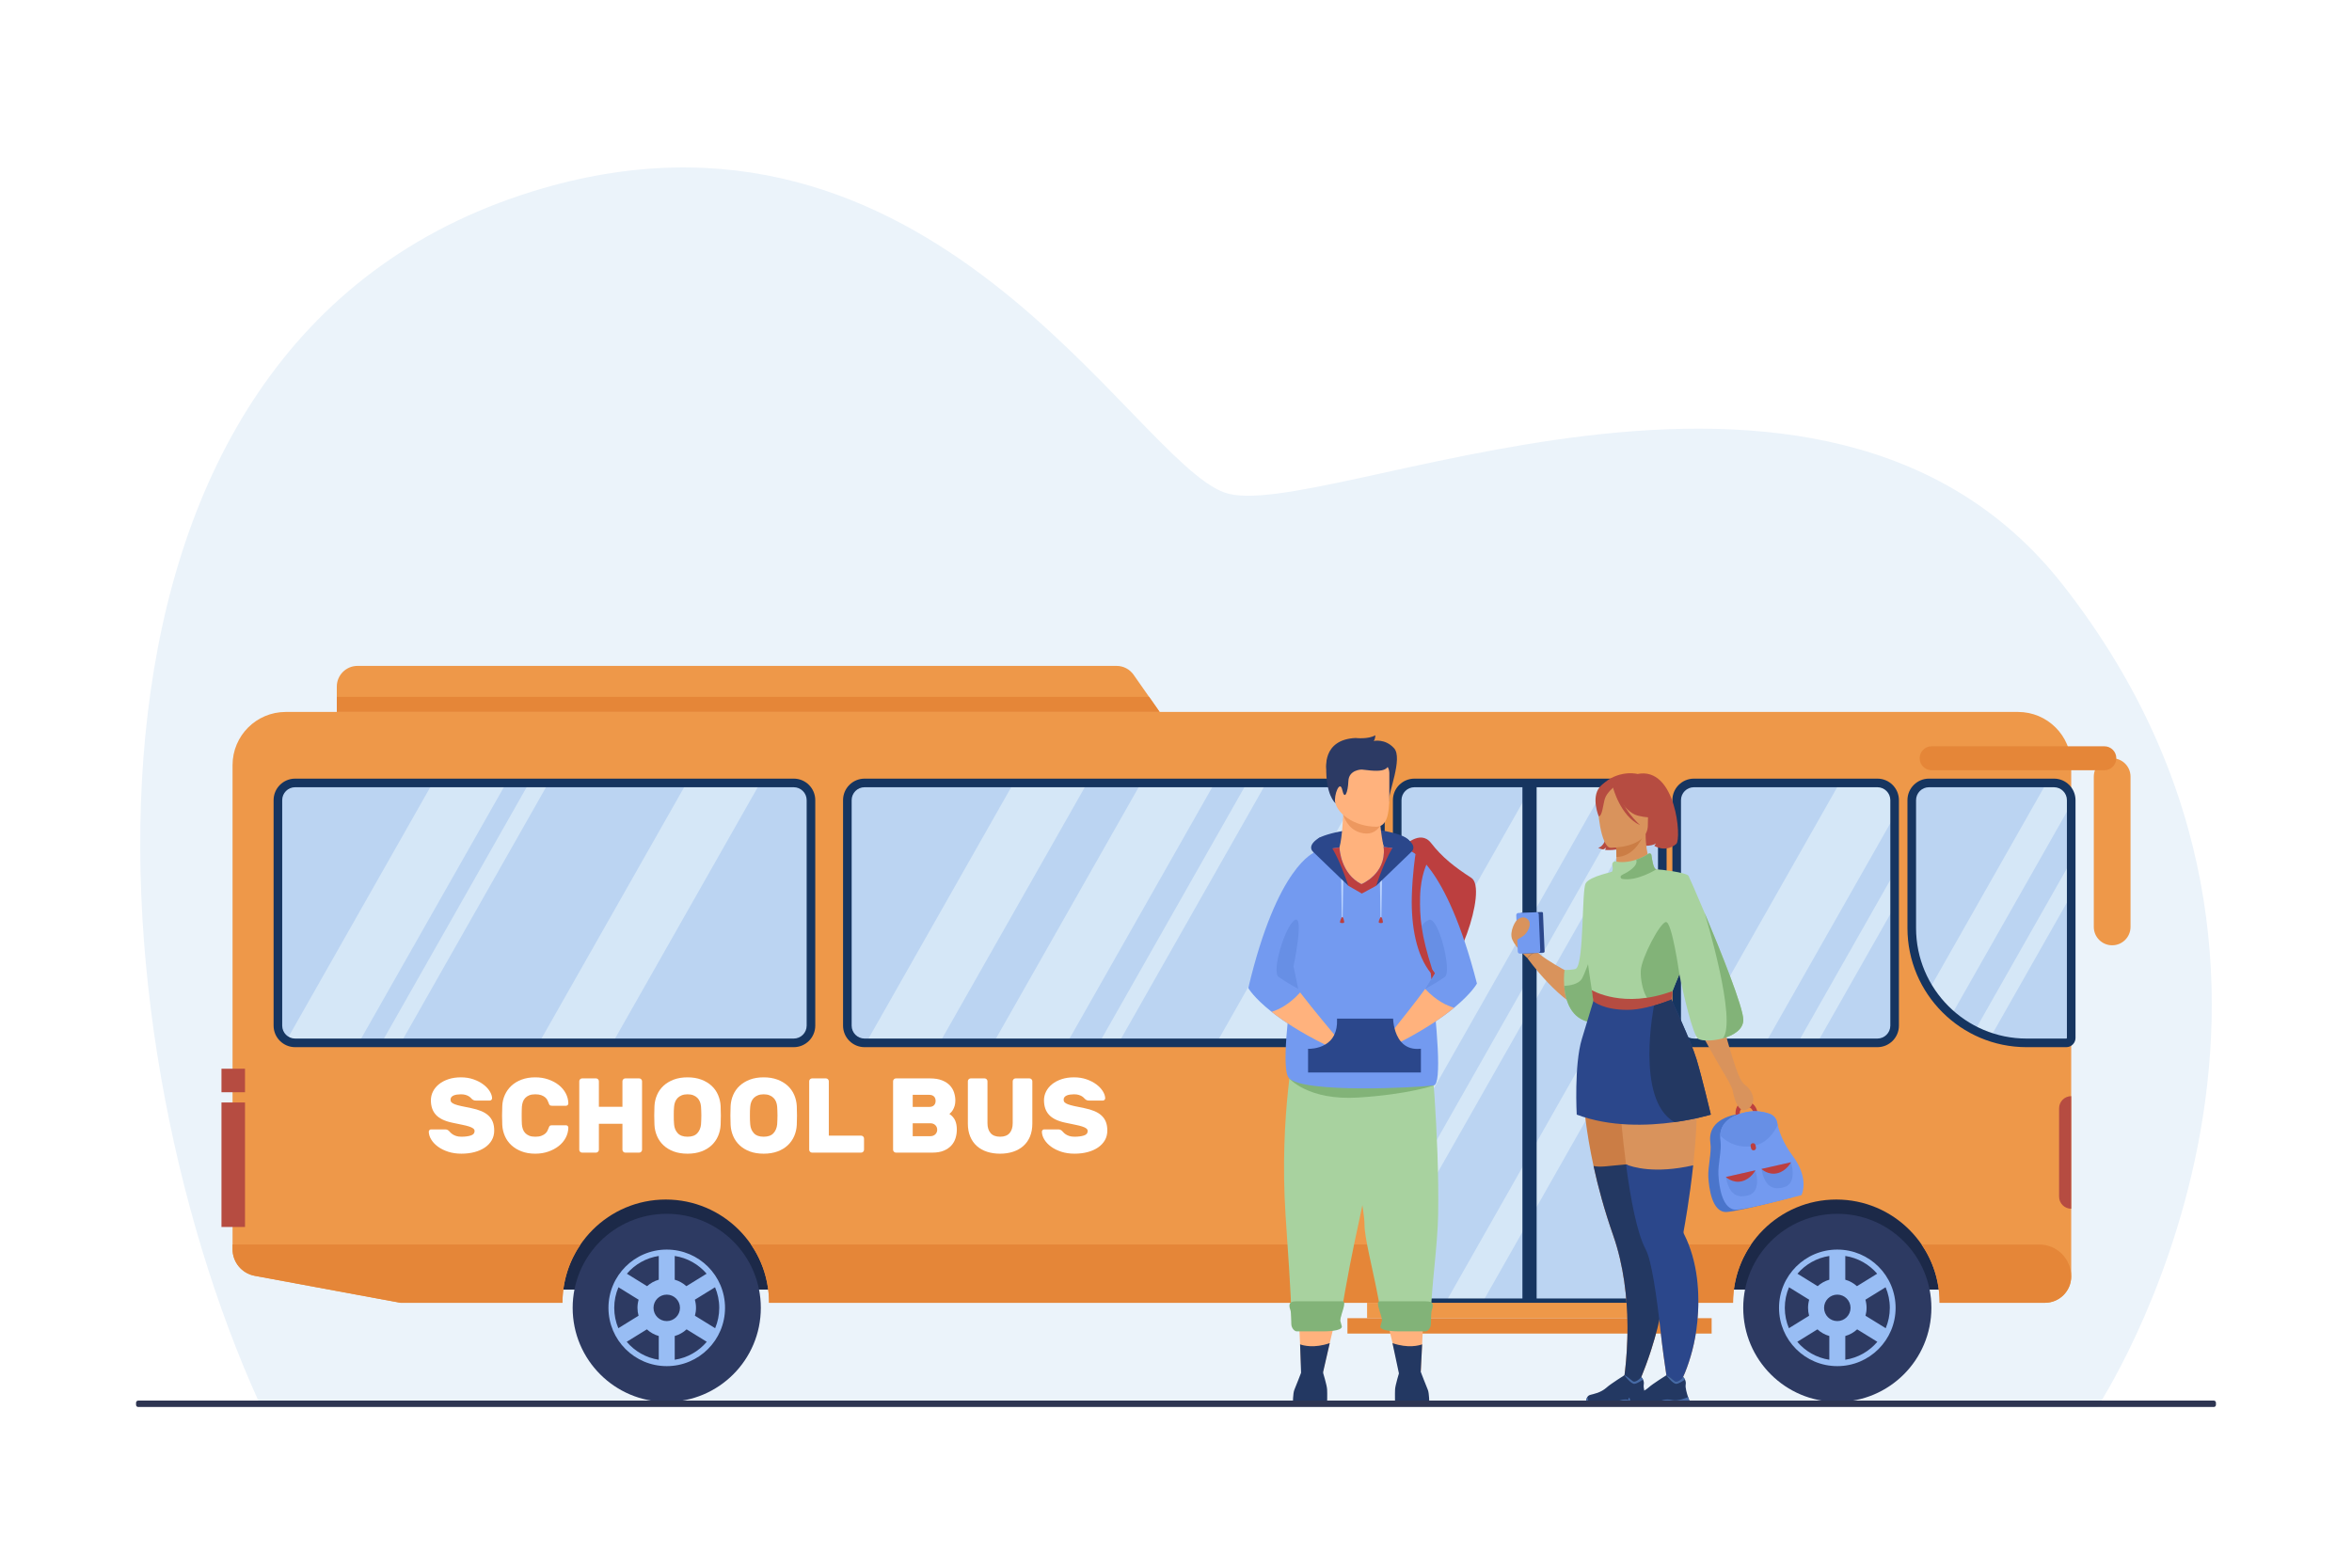 <?xml version="1.0" encoding="utf-8"?>
<!-- Generator: Adobe Illustrator 27.5.0, SVG Export Plug-In . SVG Version: 6.00 Build 0)  -->
<svg version="1.1" id="Layer_1" xmlns="http://www.w3.org/2000/svg" xmlns:xlink="http://www.w3.org/1999/xlink" x="0px" y="0px"
	 viewBox="0 0 3000 2000" style="enable-background:new 0 0 3000 2000;" xml:space="preserve">
<g>
	<rect style="fill:#FFFFFF;" width="3000" height="2000"/>
	<path style="fill:#EBF3FA;" d="M2675.347,1795c0,0,355.81-538.58-44.28-1048.98c-308.691-393.802-950.363-74.428-1069.329-117.689
		c-118.965-43.261-375.15-541.091-882.131-384.255C51.951,438.242,113.847,1311.811,330.222,1788.513L2675.347,1795z"/>
	<g>
		<rect x="701.195" y="1501.164" style="fill:#1C2948;" width="1845.244" height="144.079"/>
		<g>
			<circle style="fill:#2D3A62;" cx="2343.506" cy="1668.517" r="119.996"/>
			<path style="fill:#98BDF4;" d="M2343.506,1594.171c-41.06,0-74.346,33.286-74.346,74.346c0,41.061,33.286,74.347,74.346,74.347
				c41.061,0,74.347-33.286,74.347-74.347C2417.853,1627.457,2384.566,1594.171,2343.506,1594.171z M2353.69,1602.318
				c16.19,2.47,30.461,10.75,40.652,22.632l-25.766,15.913c-4.2-3.811-9.277-6.667-14.887-8.255V1602.318z M2333.322,1602.318v30.29
				c-5.609,1.588-10.686,4.444-14.887,8.255l-25.767-15.913C2302.861,1613.068,2317.131,1604.788,2333.322,1602.318z
				 M2281.761,1694.482c-3.362-7.985-5.223-16.758-5.223-25.966c0-9.329,1.912-18.211,5.358-26.28l25.755,15.906
				c-0.951,3.295-1.472,6.773-1.472,10.374c0,3.479,0.485,6.841,1.375,10.035L2281.761,1694.482z M2333.322,1734.716
				c-16.31-2.488-30.672-10.87-40.878-22.892l25.736-15.896c4.25,3.93,9.416,6.876,15.142,8.497V1734.716z M2326.627,1668.517
				c0-9.321,7.558-16.879,16.879-16.879c9.322,0,16.88,7.558,16.88,16.879c0,9.322-7.558,16.88-16.88,16.88
				C2334.185,1685.396,2326.627,1677.839,2326.627,1668.517z M2353.69,1734.716v-30.29c5.726-1.621,10.892-4.567,15.142-8.497
				l25.736,15.896C2384.362,1723.846,2370,1732.228,2353.69,1734.716z M2379.457,1678.552c0.891-3.194,1.376-6.557,1.376-10.035
				c0-3.601-0.521-7.079-1.472-10.374l25.755-15.906c3.446,8.069,5.358,16.951,5.358,26.28c0,9.208-1.86,17.98-5.223,25.966
				L2379.457,1678.552z"/>
		</g>
		<g>
			<g>
				<g>
					<circle style="fill:#2D3A62;" cx="850.437" cy="1668.517" r="119.996"/>
				</g>
			</g>
			<path style="fill:#98BDF4;" d="M850.437,1594.171c-41.06,0-74.346,33.285-74.346,74.346s33.286,74.347,74.346,74.347
				c41.061,0,74.346-33.286,74.346-74.347S891.498,1594.171,850.437,1594.171z M860.621,1602.318
				c16.191,2.47,30.461,10.75,40.653,22.632l-25.766,15.913c-4.2-3.811-9.277-6.667-14.887-8.256V1602.318z M840.253,1602.318
				v30.289c-5.61,1.589-10.686,4.445-14.887,8.256L799.6,1624.95C809.792,1613.068,824.062,1604.788,840.253,1602.318z
				 M788.691,1694.482c-3.362-7.985-5.223-16.758-5.223-25.966c0-9.329,1.913-18.211,5.358-26.28l25.755,15.906
				c-0.951,3.295-1.472,6.773-1.472,10.374c0,3.479,0.486,6.841,1.375,10.034L788.691,1694.482z M840.253,1734.716
				c-16.31-2.489-30.672-10.87-40.878-22.892l25.736-15.896c4.25,3.929,9.416,6.876,15.142,8.497V1734.716z M833.558,1668.517
				c0-9.322,7.558-16.879,16.879-16.879c9.322,0,16.879,7.557,16.879,16.879s-7.557,16.88-16.879,16.88
				C841.115,1685.396,833.558,1677.839,833.558,1668.517z M860.621,1734.716v-30.29c5.726-1.621,10.892-4.568,15.142-8.497
				l25.736,15.896C891.293,1723.846,876.931,1732.227,860.621,1734.716z M886.388,1678.551c0.89-3.193,1.375-6.556,1.375-10.034
				c0-3.601-0.521-7.079-1.472-10.374l25.755-15.906c3.446,8.069,5.359,16.951,5.359,26.28c0,9.208-1.861,17.98-5.223,25.966
				L886.388,1678.551z"/>
		</g>
		<g>
			<path style="fill:#EE9849;" d="M1479.141,908.273H429.601V875.93c0-14.583,11.822-26.405,26.406-26.405h968.235
				c8.613,0,16.685,4.201,21.627,11.255L1479.141,908.273z"/>
			<polygon style="fill:#E58638;" points="429.601,889.047 429.601,908.273 1479.141,908.273 1465.672,889.047 			"/>
			<path style="fill:#EE9849;" d="M2574.021,908.273H364.455c-37.463,0-67.832,30.37-67.832,67.832v617.578
				c0,16.646,11.876,30.922,28.244,33.952l185.976,34.43h206.606c0-72.759,58.983-131.742,131.741-131.742
				c72.759,0,131.742,58.983,131.742,131.742h1229.585c0-72.759,58.983-131.742,131.741-131.742
				c72.76,0,131.742,58.983,131.742,131.742h134.239c18.564,0,33.615-15.05,33.615-33.615V976.106
				C2641.854,938.643,2611.484,908.273,2574.021,908.273z"/>
			<g>
				<path style="fill:#E58638;" d="M2451.023,1587.719c14.492,21.161,22.977,46.762,22.977,74.347h134.239
					c18.565,0,33.615-15.05,33.615-33.615l0,0c0-22.496-18.236-40.731-40.731-40.731H2451.023z"/>
				<path style="fill:#E58638;" d="M296.623,1587.719v5.965c0,16.646,11.876,30.922,28.244,33.952l185.976,34.43h206.606
					c0-27.585,8.484-53.186,22.977-74.347H296.623z"/>
				<path style="fill:#E58638;" d="M957.954,1587.719c14.493,21.161,22.977,46.762,22.977,74.347h1229.585
					c0-27.585,8.484-53.186,22.977-74.347H957.954z"/>
			</g>
			<rect x="282.49" y="1406.498" style="fill:#B64C41;" width="30.008" height="158.821"/>
			<rect x="282.49" y="1363.43" style="fill:#B64C41;" width="30.008" height="30.009"/>
			<path style="fill:#B64C41;" d="M2641.854,1542.068L2641.854,1542.068c-8.542,0-15.466-6.924-15.466-15.465v-112.691
				c0-8.541,6.924-15.465,15.465-15.465h0.001V1542.068z"/>
			<path style="fill:#163560;" d="M1102.763,1330.448h636.015c12.127,0,21.957-9.831,21.957-21.957v-287.703
				c0-12.126-9.83-21.957-21.957-21.957h-636.015c-12.126,0-21.957,9.831-21.957,21.957v287.703
				C1080.806,1320.617,1090.636,1330.448,1102.763,1330.448z"/>
			<path style="fill:#163560;" d="M2160.584,1330.448h234.064c12.126,0,21.956-9.831,21.956-21.957v-287.703
				c0-12.126-9.83-21.957-21.956-21.957h-234.064c-12.126,0-21.957,9.831-21.957,21.957v287.703
				C2138.627,1320.617,2148.458,1330.448,2160.584,1330.448z"/>
			<path style="fill:#163560;" d="M2584.914,1330.448h56.94v-309.66c0-12.126-9.831-21.957-21.957-21.957h-159.474
				c-12.126,0-21.957,9.831-21.957,21.957v163.213C2438.467,1264.881,2504.033,1330.448,2584.914,1330.448z"/>
			<path style="fill:#BBD4F2;" d="M1102.763,1330.448h636.015c12.127,0,21.957-9.831,21.957-21.957v-287.703
				c0-12.126-9.83-21.957-21.957-21.957h-636.015c-12.126,0-21.957,9.831-21.957,21.957v287.703
				C1080.806,1320.617,1090.636,1330.448,1102.763,1330.448z"/>
			<path style="fill:#BBD4F2;" d="M2160.584,1330.448h234.064c12.126,0,21.956-9.831,21.956-21.957v-287.703
				c0-12.126-9.83-21.957-21.956-21.957h-234.064c-12.126,0-21.957,9.831-21.957,21.957v287.703
				C2138.627,1320.617,2148.458,1330.448,2160.584,1330.448z"/>
			<path style="fill:#BBD4F2;" d="M2584.914,1330.448h56.94v-309.66c0-12.126-9.831-21.957-21.957-21.957h-159.474
				c-12.126,0-21.957,9.831-21.957,21.957v163.213C2438.467,1264.881,2504.033,1330.448,2584.914,1330.448z"/>
			<path style="fill:#163560;" d="M376.422,1330.448h636.015c12.126,0,21.957-9.831,21.957-21.957v-287.703
				c0-12.126-9.831-21.957-21.957-21.957H376.422c-12.126,0-21.957,9.831-21.957,21.957v287.703
				C354.465,1320.617,364.296,1330.448,376.422,1330.448z"/>
			<path style="fill:#BBD4F2;" d="M376.422,1330.448h636.015c12.126,0,21.957-9.831,21.957-21.957v-287.703
				c0-12.126-9.831-21.957-21.957-21.957H376.422c-12.126,0-21.957,9.831-21.957,21.957v287.703
				C354.465,1320.617,364.296,1330.448,376.422,1330.448z"/>
			<path style="fill:#BBD4F2;" d="M2098.325,998.831h-164.288h-19.441h-110.492c-12.127,0-21.957,9.831-21.957,21.957v641.277
				h132.449h19.441h186.245v-641.277C2120.282,1008.662,2110.452,998.831,2098.325,998.831z"/>
			<g>
				<defs>
					<path id="SVGID_1_" d="M1102.763,1330.448h636.015c12.127,0,21.957-9.831,21.957-21.957v-287.703
						c0-12.126-9.83-21.957-21.957-21.957h-636.015c-12.126,0-21.957,9.831-21.957,21.957v287.703
						C1080.806,1320.617,1090.636,1330.448,1102.763,1330.448z"/>
				</defs>
				<clipPath id="SVGID_00000000915406642405034670000003546341625880556985_">
					<use xlink:href="#SVGID_1_"  style="overflow:visible;"/>
				</clipPath>
				<polygon style="clip-path:url(#SVGID_00000000915406642405034670000003546341625880556985_);fill:#D5E7F7;" points="
					1095.449,1512.095 1001.588,1512.095 1414.906,783.833 1508.768,783.833 				"/>
				<polygon style="clip-path:url(#SVGID_00000000915406642405034670000003546341625880556985_);fill:#D5E7F7;" points="
					1248.542,1528.771 1154.681,1528.771 1567.999,800.509 1661.859,800.509 				"/>
				<polygon style="clip-path:url(#SVGID_00000000915406642405034670000003546341625880556985_);fill:#D5E7F7;" points="
					1524.649,1543.592 1430.789,1543.592 1844.106,815.33 1937.968,815.33 				"/>
				<polygon style="clip-path:url(#SVGID_00000000915406642405034670000003546341625880556985_);fill:#D5E7F7;" points="
					1306.779,1542.068 1282.031,1542.068 1695.349,813.807 1720.098,813.807 				"/>
			</g>
			<g>
				<defs>
					<path id="SVGID_00000009584919299042342530000005766872073622925461_" d="M2160.584,1330.448h234.064
						c12.126,0,21.956-9.831,21.956-21.957v-287.703c0-12.126-9.83-21.957-21.956-21.957h-234.064
						c-12.126,0-21.957,9.831-21.957,21.957v287.703C2138.627,1320.617,2148.458,1330.448,2160.584,1330.448z"/>
				</defs>
				<clipPath id="SVGID_00000122696851247292705760000005697273523085599137_">
					<use xlink:href="#SVGID_00000009584919299042342530000005766872073622925461_"  style="overflow:visible;"/>
				</clipPath>
				<polygon style="clip-path:url(#SVGID_00000122696851247292705760000005697273523085599137_);fill:#D5E7F7;" points="
					2170.299,1474.584 2076.438,1474.584 2489.756,746.322 2583.617,746.322 				"/>
				<polygon style="clip-path:url(#SVGID_00000122696851247292705760000005697273523085599137_);fill:#D5E7F7;" points="
					2228.536,1487.882 2203.787,1487.882 2617.105,759.621 2641.854,759.621 				"/>
			</g>
			<g>
				<defs>
					<path id="SVGID_00000005972567006837925180000000896193479542750343_" d="M2584.914,1330.448h56.94v-309.66
						c0-12.126-9.831-21.957-21.957-21.957h-159.474c-12.126,0-21.957,9.831-21.957,21.957v163.213
						C2438.467,1264.881,2504.033,1330.448,2584.914,1330.448z"/>
				</defs>
				<clipPath id="SVGID_00000114059259841351539370000006366204007114307727_">
					<use xlink:href="#SVGID_00000005972567006837925180000000896193479542750343_"  style="overflow:visible;"/>
				</clipPath>
				<polygon style="clip-path:url(#SVGID_00000114059259841351539370000006366204007114307727_);fill:#D5E7F7;" points="
					2394.77,1461.285 2347.839,1461.285 2761.157,733.023 2808.088,733.023 				"/>
				<polygon style="clip-path:url(#SVGID_00000114059259841351539370000006366204007114307727_);fill:#D5E7F7;" points="
					2453.007,1474.584 2428.258,1474.584 2841.576,746.322 2866.324,746.322 				"/>
			</g>
			<g>
				<defs>
					<path id="SVGID_00000142156713419550971690000011544195391504576188_" d="M376.422,1330.448h636.015
						c12.126,0,21.957-9.831,21.957-21.957v-287.703c0-12.126-9.831-21.957-21.957-21.957H376.422
						c-12.126,0-21.957,9.831-21.957,21.957v287.703C354.465,1320.617,364.296,1330.448,376.422,1330.448z"/>
				</defs>
				<clipPath id="SVGID_00000057834488656479162760000011885013972514033586_">
					<use xlink:href="#SVGID_00000142156713419550971690000011544195391504576188_"  style="overflow:visible;"/>
				</clipPath>
				<polygon style="clip-path:url(#SVGID_00000057834488656479162760000011885013972514033586_);fill:#D5E7F7;" points="
					358.795,1504.41 264.934,1504.41 678.252,776.148 772.113,776.148 				"/>
				<polygon style="clip-path:url(#SVGID_00000057834488656479162760000011885013972514033586_);fill:#D5E7F7;" points="
					682.659,1504.41 588.798,1504.41 1002.116,776.148 1095.978,776.148 				"/>
				<polygon style="clip-path:url(#SVGID_00000057834488656479162760000011885013972514033586_);fill:#D5E7F7;" points="
					412.605,1504.41 387.893,1504.41 801.21,776.148 825.923,776.148 				"/>
			</g>
			<g>
				<defs>
					<path id="SVGID_00000025421725340758879100000008929427724289484723_" d="M2098.325,998.831h-164.288h-19.441h-110.492
						c-12.127,0-21.957,9.831-21.957,21.957v641.277h132.449h19.441h186.245v-641.277
						C2120.282,1008.662,2110.452,998.831,2098.325,998.831z"/>
				</defs>
				<clipPath id="SVGID_00000147180184222142131430000002841463801222814600_">
					<use xlink:href="#SVGID_00000025421725340758879100000008929427724289484723_"  style="overflow:visible;"/>
				</clipPath>
				<polygon style="clip-path:url(#SVGID_00000147180184222142131430000002841463801222814600_);fill:#D5E7F7;" points="
					1662.073,1682.529 1568.213,1682.529 1981.53,954.268 2075.392,954.268 				"/>
				<polygon style="clip-path:url(#SVGID_00000147180184222142131430000002841463801222814600_);fill:#D5E7F7;" points="
					1720.311,1695.827 1695.563,1695.827 2108.881,967.566 2133.629,967.566 				"/>
				<polygon style="clip-path:url(#SVGID_00000147180184222142131430000002841463801222814600_);fill:#D5E7F7;" points="
					1886.544,1669.23 1839.613,1669.23 2252.932,940.969 2299.862,940.969 				"/>
			</g>
			<rect x="1941.87" y="998.831" style="fill:#163560;" width="18.113" height="663.234"/>
			<path style="fill:#163560;" d="M1012.438,1335.938H376.422c-15.134,0-27.446-12.313-27.446-27.446v-287.703
				c0-15.134,12.312-27.446,27.446-27.446h636.015c15.134,0,27.446,12.312,27.446,27.446v287.703
				C1039.883,1323.625,1027.571,1335.938,1012.438,1335.938z M376.422,1004.32c-9.081,0-16.467,7.387-16.467,16.468v287.703
				c0,9.081,7.387,16.468,16.467,16.468h636.015c9.081,0,16.468-7.387,16.468-16.468v-287.703c0-9.081-7.387-16.468-16.468-16.468
				H376.422z"/>
			<path style="fill:#163560;" d="M1738.777,1335.938h-636.015c-15.134,0-27.446-12.313-27.446-27.446v-287.703
				c0-15.134,12.313-27.446,27.446-27.446h636.015c15.134,0,27.446,12.312,27.446,27.446v287.703
				C1766.224,1323.625,1753.911,1335.938,1738.777,1335.938z M1102.763,1004.32c-9.081,0-16.468,7.387-16.468,16.468v287.703
				c0,9.081,7.387,16.468,16.468,16.468h636.015c9.081,0,16.468-7.387,16.468-16.468v-287.703c0-9.081-7.387-16.468-16.468-16.468
				H1102.763z"/>
			<path style="fill:#163560;" d="M2125.771,1667.554h-349.114v-646.766c0-15.134,12.313-27.446,27.446-27.446h294.223
				c15.134,0,27.445,12.312,27.445,27.446V1667.554z M1787.636,1656.575h327.157v-635.787c0-9.081-7.387-16.468-16.467-16.468
				h-294.223c-9.081,0-16.468,7.387-16.468,16.468V1656.575z"/>
			<path style="fill:#163560;" d="M2394.647,1335.938h-234.063c-15.134,0-27.446-12.313-27.446-27.446v-287.703
				c0-15.134,12.313-27.446,27.446-27.446h234.063c15.134,0,27.446,12.312,27.446,27.446v287.703
				C2422.094,1323.625,2409.781,1335.938,2394.647,1335.938z M2160.585,1004.32c-9.081,0-16.468,7.387-16.468,16.468v287.703
				c0,9.081,7.387,16.468,16.468,16.468h234.063c9.081,0,16.468-7.387,16.468-16.468v-287.703c0-9.081-7.387-16.468-16.468-16.468
				H2160.585z"/>
			<path style="fill:#163560;" d="M2635.552,1335.938h-50.637c-83.778,0-151.937-68.159-151.937-151.938v-163.212
				c0-15.134,12.312-27.446,27.445-27.446h159.474c15.134,0,27.446,12.312,27.446,27.446v303.357
				C2647.344,1330.647,2642.054,1335.938,2635.552,1335.938z M2460.424,1004.32c-9.081,0-16.468,7.387-16.468,16.468V1184
				c0,77.726,63.233,140.959,140.959,140.959h50.637c0.449,0,0.813-0.366,0.813-0.813v-303.357c0-9.081-7.387-16.468-16.468-16.468
				H2460.424z"/>
			<rect x="1743.722" y="1662.065" style="fill:#EE9849;" width="414.436" height="19.626"/>
			<rect x="1718.667" y="1681.691" style="fill:#E58638;" width="464.546" height="19.625"/>
			<path style="fill:#EE9849;" d="M2694.09,1205.958L2694.09,1205.958c-12.936,0-23.422-10.485-23.422-23.421V990.78
				c0-12.935,10.486-23.42,23.422-23.42l0,0c12.935,0,23.42,10.486,23.42,23.42v191.757
				C2717.51,1195.473,2707.024,1205.958,2694.09,1205.958z"/>
			<path style="fill:#E58638;" d="M2684.117,982.638h-220.301c-8.438,0-15.278-6.84-15.278-15.278l0,0
				c0-8.438,6.841-15.278,15.278-15.278h220.301c8.438,0,15.278,6.84,15.278,15.278l0,0
				C2699.396,975.798,2692.555,982.638,2684.117,982.638z"/>
		</g>
	</g>
	<g>
		<path style="fill:#FFFFFF;" d="M587.893,1374.43c5.771,0,11.07,0.836,15.895,2.503c4.824,1.67,8.996,3.812,12.513,6.426
			c3.517,2.617,6.267,5.502,8.252,8.658c1.983,3.157,3.021,6.178,3.111,9.063c0,0.812-0.294,1.511-0.879,2.096
			c-0.587,0.588-1.241,0.88-1.961,0.88h-17.721c-1.264,0-2.278-0.18-3.043-0.541c-0.768-0.359-1.556-0.9-2.368-1.623
			c-0.271-0.271-0.7-0.721-1.285-1.353c-0.588-0.63-1.421-1.285-2.503-1.962c-1.082-0.677-2.435-1.262-4.058-1.759
			c-1.624-0.494-3.608-0.744-5.953-0.744c-1.714,0-3.36,0.114-4.938,0.339c-1.579,0.226-2.976,0.587-4.193,1.082
			c-1.218,0.497-2.211,1.196-2.976,2.097c-0.767,0.902-1.15,2.029-1.15,3.382s0.427,2.481,1.285,3.382
			c0.856,0.902,2.3,1.737,4.329,2.503c2.029,0.768,4.711,1.511,8.049,2.231c3.336,0.724,7.484,1.579,12.445,2.57
			c4.958,0.994,9.288,2.256,12.986,3.788c3.697,1.534,6.785,3.449,9.267,5.749c2.48,2.3,4.329,5.006,5.546,8.117
			c1.217,3.111,1.826,6.786,1.826,11.024c0,4.6-1.038,8.704-3.111,12.311c-2.076,3.607-4.984,6.696-8.725,9.267
			c-3.744,2.57-8.164,4.531-13.257,5.884c-5.096,1.354-10.666,2.029-16.707,2.029c-6.134,0-11.725-0.812-16.774-2.435
			c-5.052-1.623-9.402-3.765-13.054-6.426c-3.652-2.659-6.517-5.658-8.59-8.996c-2.076-3.335-3.158-6.717-3.247-10.146
			c0-0.812,0.292-1.51,0.879-2.097c0.585-0.586,1.239-0.88,1.961-0.88h17.721c1.262,0,2.253,0.159,2.976,0.474
			c0.721,0.317,1.442,0.791,2.164,1.421c0.359,0.361,0.9,0.946,1.624,1.759c0.721,0.812,1.691,1.646,2.908,2.502
			c1.218,0.858,2.75,1.603,4.6,2.232c1.847,0.632,4.126,0.946,6.831,0.946c4.779,0,8.77-0.518,11.972-1.556
			c3.2-1.035,4.802-2.908,4.802-5.613c0-1.353-0.588-2.479-1.758-3.382c-1.173-0.9-2.932-1.735-5.276-2.503
			c-2.346-0.766-5.343-1.509-8.996-2.232c-3.652-0.721-7.96-1.623-12.919-2.705c-9.289-1.982-16.077-5.297-20.359-9.942
			c-4.285-4.645-6.426-10.844-6.426-18.601c0-3.877,0.879-7.576,2.638-11.093c1.758-3.518,4.305-6.629,7.643-9.335
			c3.335-2.705,7.373-4.846,12.107-6.426C576.733,1375.221,582.03,1374.43,587.893,1374.43z"/>
		<path style="fill:#FFFFFF;" d="M665.677,1411.767c-0.091,1.173-0.159,2.797-0.203,4.87c-0.046,2.075-0.067,4.217-0.067,6.426
			c0,2.211,0.021,4.375,0.067,6.492c0.044,2.121,0.112,3.768,0.203,4.938c0.18,2.075,0.585,4.058,1.217,5.952
			c0.63,1.894,1.624,3.563,2.976,5.005c1.353,1.443,3.065,2.594,5.141,3.45c2.074,0.857,4.644,1.284,7.711,1.284
			c3.065,0,5.591-0.358,7.575-1.082c1.983-0.721,3.606-1.6,4.87-2.638c1.262-1.035,2.232-2.186,2.909-3.449
			c0.676-1.262,1.194-2.436,1.556-3.518c0.45-1.441,0.947-2.456,1.488-3.044c0.541-0.585,1.577-0.879,3.111-0.879h17.721
			c0.812,0,1.509,0.294,2.097,0.879c0.586,0.588,0.879,1.285,0.879,2.097c-0.091,4.6-1.217,8.929-3.382,12.987
			c-2.165,4.058-5.141,7.575-8.928,10.552c-3.788,2.976-8.231,5.343-13.325,7.102c-5.096,1.759-10.619,2.638-16.571,2.638
			c-6.494,0-12.289-0.97-17.383-2.908c-5.096-1.938-9.448-4.576-13.054-7.914c-3.608-3.335-6.381-7.237-8.319-11.701
			c-1.94-4.464-3.044-9.176-3.314-14.137c-0.182-3.696-0.271-7.664-0.271-11.903c0-4.238,0.089-8.297,0.271-12.176
			c0.18-4.959,1.262-9.672,3.247-14.136c1.983-4.464,4.756-8.364,8.32-11.702c3.561-3.335,7.914-5.973,13.054-7.914
			c5.14-1.938,10.957-2.908,17.451-2.908c5.952,0,11.475,0.88,16.571,2.639c5.094,1.758,9.537,4.125,13.325,7.102
			s6.764,6.493,8.928,10.552c2.164,4.058,3.291,8.388,3.382,12.986c0,0.813-0.293,1.512-0.879,2.097
			c-0.588,0.588-1.285,0.879-2.097,0.879H704.23c-1.535,0-2.57-0.291-3.111-0.879c-0.541-0.585-1.038-1.6-1.488-3.043
			c-0.362-1.082-0.879-2.254-1.556-3.518c-0.677-1.262-1.647-2.411-2.909-3.449c-1.264-1.036-2.887-1.915-4.87-2.638
			c-1.984-0.722-4.51-1.083-7.575-1.083c-3.067,0-5.637,0.43-7.711,1.285c-2.076,0.858-3.788,2.008-5.141,3.449
			c-1.352,1.444-2.346,3.112-2.976,5.006C666.262,1407.708,665.856,1409.693,665.677,1411.767z"/>
		<path style="fill:#FFFFFF;" d="M815.292,1375.783c0.991,0,1.847,0.361,2.57,1.082c0.721,0.723,1.082,1.578,1.082,2.57v87.389
			c0,0.993-0.361,1.85-1.082,2.57c-0.723,0.723-1.579,1.082-2.57,1.082h-17.721c-0.994,0-1.85-0.359-2.57-1.082
			c-0.723-0.721-1.083-1.577-1.083-2.57v-33.143h-30.031v33.143c0,0.993-0.361,1.85-1.082,2.57c-0.723,0.723-1.579,1.082-2.57,1.082
			h-17.721c-0.994,0-1.85-0.338-2.57-1.015c-0.723-0.677-1.083-1.556-1.083-2.638v-87.389c0-0.992,0.359-1.848,1.083-2.57
			c0.721-0.721,1.577-1.082,2.57-1.082h17.721c0.991,0,1.847,0.361,2.57,1.082c0.721,0.723,1.082,1.578,1.082,2.57v32.602h30.031
			v-32.602c0-0.992,0.359-1.848,1.083-2.57c0.721-0.721,1.577-1.082,2.57-1.082H815.292z"/>
		<path style="fill:#FFFFFF;" d="M834.771,1411.09c0.271-5.049,1.374-9.807,3.314-14.271c1.938-4.464,4.688-8.341,8.252-11.634
			c3.561-3.291,7.89-5.905,12.986-7.847c5.094-1.938,10.979-2.908,17.654-2.908c6.582,0,12.445,0.971,17.586,2.908
			c5.141,1.941,9.49,4.556,13.054,7.847c3.562,3.293,6.312,7.17,8.252,11.634c1.938,4.465,3.044,9.223,3.314,14.271
			c0.18,3.879,0.271,7.938,0.271,12.176c0,4.239-0.091,8.207-0.271,11.903c-0.271,5.052-1.376,9.808-3.314,14.272
			c-1.94,4.464-4.69,8.365-8.252,11.701c-3.564,3.338-7.914,5.952-13.054,7.846c-5.141,1.895-11.004,2.841-17.586,2.841
			c-6.675,0-12.56-0.946-17.654-2.841c-5.096-1.894-9.425-4.508-12.986-7.846c-3.564-3.336-6.314-7.237-8.252-11.701
			c-1.94-4.465-3.044-9.221-3.314-14.272c-0.182-3.696-0.271-7.664-0.271-11.903C834.501,1419.027,834.59,1414.969,834.771,1411.09z
			 M894.158,1434.493c0.089-1.624,0.18-3.427,0.27-5.411c0.089-1.982,0.135-4.012,0.135-6.087c0-2.074-0.046-4.08-0.135-6.021
			c-0.091-1.938-0.182-3.674-0.27-5.208c-0.182-2.253-0.655-4.329-1.42-6.223c-0.768-1.894-1.85-3.538-3.247-4.938
			c-1.399-1.397-3.135-2.503-5.208-3.314c-2.076-0.812-4.51-1.218-7.305-1.218c-2.796,0-5.231,0.406-7.305,1.218
			c-2.076,0.812-3.811,1.917-5.208,3.314c-1.399,1.399-2.481,3.044-3.247,4.938c-0.768,1.894-1.241,3.97-1.42,6.223
			c-0.182,1.534-0.294,3.27-0.338,5.208c-0.046,1.94-0.067,3.946-0.067,6.021c0,2.075,0.021,4.104,0.067,6.087
			c0.044,1.984,0.157,3.787,0.338,5.411c0.359,4.511,1.915,8.252,4.667,11.228c2.75,2.977,6.92,4.464,12.513,4.464
			c5.591,0,9.74-1.487,12.445-4.464C892.129,1442.745,893.706,1439.004,894.158,1434.493z"/>
		<path style="fill:#FFFFFF;" d="M931.898,1411.09c0.271-5.049,1.374-9.807,3.315-14.271c1.938-4.464,4.688-8.341,8.252-11.634
			c3.562-3.291,7.89-5.905,12.986-7.847c5.094-1.938,10.979-2.908,17.654-2.908c6.582,0,12.445,0.971,17.586,2.908
			c5.141,1.941,9.49,4.556,13.054,7.847c3.561,3.293,6.311,7.17,8.252,11.634c1.938,4.465,3.043,9.223,3.314,14.271
			c0.18,3.879,0.271,7.938,0.271,12.176c0,4.239-0.091,8.207-0.271,11.903c-0.27,5.052-1.376,9.808-3.314,14.272
			c-1.94,4.464-4.69,8.365-8.252,11.701c-3.564,3.338-7.914,5.952-13.054,7.846c-5.141,1.895-11.004,2.841-17.586,2.841
			c-6.675,0-12.56-0.946-17.654-2.841c-5.096-1.894-9.425-4.508-12.986-7.846c-3.564-3.336-6.314-7.237-8.252-11.701
			c-1.94-4.465-3.044-9.221-3.315-14.272c-0.182-3.696-0.271-7.664-0.271-11.903C931.628,1419.027,931.717,1414.969,931.898,1411.09
			z M991.285,1434.493c0.089-1.624,0.18-3.427,0.271-5.411c0.089-1.982,0.135-4.012,0.135-6.087c0-2.074-0.046-4.08-0.135-6.021
			c-0.091-1.938-0.182-3.674-0.271-5.208c-0.182-2.253-0.655-4.329-1.42-6.223c-0.768-1.894-1.85-3.538-3.247-4.938
			c-1.399-1.397-3.135-2.503-5.208-3.314c-2.076-0.812-4.51-1.218-7.305-1.218c-2.796,0-5.232,0.406-7.305,1.218
			c-2.076,0.812-3.811,1.917-5.208,3.314c-1.399,1.399-2.481,3.044-3.247,4.938c-0.768,1.894-1.241,3.97-1.42,6.223
			c-0.182,1.534-0.294,3.27-0.338,5.208c-0.046,1.94-0.067,3.946-0.067,6.021c0,2.075,0.021,4.104,0.067,6.087
			c0.044,1.984,0.157,3.787,0.338,5.411c0.359,4.511,1.915,8.252,4.667,11.228c2.75,2.977,6.92,4.464,12.513,4.464
			c5.591,0,9.74-1.487,12.445-4.464C989.256,1442.745,990.832,1439.004,991.285,1434.493z"/>
		<path style="fill:#FFFFFF;" d="M1098.422,1448.832c0.991,0,1.848,0.361,2.57,1.082c0.721,0.724,1.082,1.579,1.082,2.57v14.34
			c0,0.993-0.361,1.85-1.082,2.57c-0.723,0.723-1.579,1.082-2.57,1.082h-62.633c-0.994,0-1.85-0.359-2.57-1.082
			c-0.723-0.721-1.083-1.577-1.083-2.57v-87.389c0-0.992,0.359-1.848,1.083-2.57c0.721-0.721,1.577-1.082,2.57-1.082h17.721
			c0.991,0,1.847,0.361,2.57,1.082c0.721,0.723,1.082,1.578,1.082,2.57v69.396H1098.422z"/>
		<path style="fill:#FFFFFF;" d="M1142.793,1470.477c-0.994,0-1.85-0.359-2.57-1.082c-0.723-0.721-1.083-1.577-1.083-2.57v-87.389
			c0-0.992,0.359-1.848,1.083-2.57c0.721-0.721,1.577-1.082,2.57-1.082h43.559c6.041,0,11.137,0.834,15.286,2.502
			c4.147,1.67,7.461,3.835,9.943,6.494c2.479,2.66,4.261,5.682,5.343,9.063c1.083,3.383,1.624,6.743,1.624,10.079
			c0,2.616-0.294,4.893-0.879,6.831c-0.587,1.94-1.285,3.607-2.097,5.006c-0.812,1.398-1.646,2.525-2.503,3.381
			c-0.858,0.858-1.556,1.512-2.097,1.962c3.517,2.435,5.973,5.255,7.373,8.454c1.397,3.203,2.097,7.059,2.097,11.566
			c0,3.699-0.541,7.306-1.623,10.822c-1.083,3.518-2.864,6.652-5.344,9.402c-2.481,2.752-5.705,4.961-9.672,6.628
			c-3.97,1.67-8.84,2.503-14.61,2.503H1142.793z M1193.387,1404.462c0-2.345-0.7-4.216-2.097-5.614
			c-1.399-1.397-3.45-2.097-6.155-2.097h-20.968v15.421h20.968c2.706,0,4.756-0.697,6.155-2.096
			C1192.687,1408.679,1193.387,1406.808,1193.387,1404.462z M1164.167,1449.509h22.321c2.706,0,4.87-0.788,6.493-2.367
			c1.623-1.577,2.435-3.539,2.435-5.885c0-2.344-0.812-4.306-2.435-5.885c-1.624-1.576-3.788-2.367-6.493-2.367h-22.321V1449.509z"
			/>
		<path style="fill:#FFFFFF;" d="M1313.105,1375.783c0.991,0,1.848,0.361,2.57,1.082c0.721,0.723,1.082,1.578,1.082,2.57v53.976
			c0,6.223-0.993,11.725-2.976,16.503c-1.984,4.781-4.802,8.793-8.455,12.04s-8.004,5.705-13.054,7.373
			c-5.052,1.667-10.598,2.502-16.639,2.502c-6.134,0-11.725-0.835-16.774-2.502c-5.052-1.668-9.38-4.126-12.986-7.373
			c-3.608-3.247-6.405-7.259-8.387-12.04c-1.985-4.778-2.976-10.28-2.976-16.503v-53.976c0-0.992,0.359-1.848,1.082-2.57
			c0.721-0.721,1.577-1.082,2.57-1.082h17.721c0.992,0,1.848,0.361,2.57,1.082c0.721,0.723,1.083,1.578,1.083,2.57v53.434
			c0,5.411,1.329,9.651,3.99,12.717c2.659,3.066,6.696,4.599,12.107,4.599s9.446-1.532,12.107-4.599
			c2.659-3.065,3.991-7.306,3.991-12.717v-53.434c0-0.992,0.359-1.848,1.082-2.57c0.721-0.721,1.577-1.082,2.57-1.082H1313.105z"/>
		<path style="fill:#FFFFFF;" d="M1369.92,1374.43c5.771,0,11.07,0.836,15.895,2.503c4.824,1.67,8.996,3.812,12.513,6.426
			c3.517,2.617,6.267,5.502,8.252,8.658c1.983,3.157,3.021,6.178,3.111,9.063c0,0.812-0.294,1.511-0.879,2.096
			c-0.587,0.588-1.241,0.88-1.961,0.88h-17.721c-1.264,0-2.278-0.18-3.043-0.541c-0.768-0.359-1.556-0.9-2.368-1.623
			c-0.271-0.271-0.7-0.721-1.285-1.353c-0.587-0.63-1.42-1.285-2.502-1.962s-2.435-1.262-4.058-1.759
			c-1.624-0.494-3.608-0.744-5.953-0.744c-1.714,0-3.36,0.114-4.938,0.339c-1.579,0.226-2.976,0.587-4.193,1.082
			c-1.218,0.497-2.211,1.196-2.976,2.097c-0.768,0.902-1.15,2.029-1.15,3.382s0.427,2.481,1.285,3.382
			c0.856,0.902,2.3,1.737,4.329,2.503c2.029,0.768,4.711,1.511,8.049,2.231c3.335,0.724,7.484,1.579,12.445,2.57
			c4.958,0.994,9.288,2.256,12.986,3.788c3.697,1.534,6.785,3.449,9.267,5.749c2.479,2.3,4.329,5.006,5.546,8.117
			s1.826,6.786,1.826,11.024c0,4.6-1.038,8.704-3.111,12.311c-2.076,3.607-4.984,6.696-8.725,9.267
			c-3.744,2.57-8.164,4.531-13.257,5.884c-5.096,1.354-10.666,2.029-16.707,2.029c-6.134,0-11.725-0.812-16.774-2.435
			c-5.052-1.623-9.402-3.765-13.054-6.426c-3.652-2.659-6.517-5.658-8.59-8.996c-2.076-3.335-3.158-6.717-3.247-10.146
			c0-0.812,0.292-1.51,0.879-2.097c0.585-0.586,1.239-0.88,1.961-0.88h17.721c1.262,0,2.253,0.159,2.976,0.474
			c0.721,0.317,1.442,0.791,2.165,1.421c0.359,0.361,0.9,0.946,1.624,1.759c0.721,0.812,1.691,1.646,2.908,2.502
			c1.218,0.858,2.75,1.603,4.6,2.232c1.847,0.632,4.126,0.946,6.832,0.946c4.779,0,8.77-0.518,11.972-1.556
			c3.2-1.035,4.802-2.908,4.802-5.613c0-1.353-0.587-2.479-1.758-3.382c-1.173-0.9-2.932-1.735-5.276-2.503
			c-2.346-0.766-5.343-1.509-8.996-2.232c-3.652-0.721-7.96-1.623-12.919-2.705c-9.29-1.982-16.077-5.297-20.359-9.942
			c-4.285-4.645-6.426-10.844-6.426-18.601c0-3.877,0.879-7.576,2.638-11.093c1.758-3.518,4.305-6.629,7.643-9.335
			c3.335-2.705,7.373-4.846,12.107-6.426C1358.76,1375.221,1364.057,1374.43,1369.92,1374.43z"/>
	</g>
	<g>
		<g>
			<polygon style="fill:#FFB27D;" points="1702.699,1685.72 1696.09,1713.525 1687.317,1750.4 1659.909,1750.4 1658.277,1715.076 
				1657.014,1687.829 			"/>
			<path style="fill:#BC3F3F;" d="M1789.553,1080.485c0,0,21.686-23.206,35.787-5.009s29.729,30.48,51.368,44.475
				c21.637,13.994-20.573,132.407-47.679,130.152C1801.925,1247.849,1692.781,1152.649,1789.553,1080.485z"/>
			<path style="fill:#2B478B;" d="M1681.564,1069.451c5.413-4.047,55.259-21.158,103.856-4.329
				c48.597,16.831-37.642,63.713-37.642,63.713l-27.95,1.203L1681.564,1069.451z"/>
			<path style="fill:#233862;" d="M1649.071,1790.91c0,0,0-13.42,1.912-17.881c1.912-4.462,8.924-22.629,8.924-22.629h27.409
				c0,0,5.1,16.573,5.419,21.992c0.317,5.418,0,18.518,0,18.518H1649.071z"/>
			<path style="fill:#233862;" d="M1823.101,1790.91c0,0,0-13.42-1.911-17.881c-1.913-4.462-8.925-22.629-8.925-22.629h-27.409
				c0,0-5.1,16.573-5.418,21.992c-0.319,5.418,0,18.518,0,18.518H1823.101z"/>
			<path style="fill:#FFB27D;" d="M1713.292,1037.757c0,0-0.966,29.88-4.79,43.266l-30.269,65.244l113.94-27.078L1765,1081.644
				c0,0-8.204-40.062-3.902-54.883C1765.4,1011.941,1713.292,1037.757,1713.292,1037.757z"/>
			<path style="fill:#ED985F;" d="M1713.126,1039.45c3.256,8.371,9.226,20.905,25.981,23.645
				c20.961,3.427,25.757-19.795,25.757-19.795L1713.126,1039.45z"/>
			<path style="fill:#2C3A64;" d="M1702.997,1024.321c0,0-5.481-27.36-9.307-35.646c-3.824-8.287-7.011-45.257,35.377-47.17
				c0,0,16.255,1.914,25.179-3.504c0,0,0,5.418-2.23,7.329c0,0,14.661-3.505,26.134,9.243c11.474,12.748-7.647,57.37-6.69,67.886
				L1702.997,1024.321z"/>
			<path style="fill:#FFB27D;" d="M1755.322,1054.717c-26.549,0.002-53.091-16.596-53.091-36.872v-31.644
				c0-7.404,5.163-13.462,11.473-13.462h46.917c6.311,0,11.474,6.059,11.474,13.462v29.852
				C1772.095,1037.316,1769.428,1054.715,1755.322,1054.717z"/>
			<path style="fill:#2C3A64;" d="M1702.231,1003.097c0,0,0.064-19.013,15.124-21.936c15.059-2.923,48.764,9.267,53.543-4.597
				c4.781-13.864-65.146-13.624-68.667-4.781C1698.71,980.627,1702.231,1003.097,1702.231,1003.097z"/>
			<path style="fill:#A8D29F;" d="M1754.738,1332.591c7.544-23.479,7.393,97.189-22.889,232.919
				c-4.621,20.715-14.969,70.667-22.397,119.012h-62.04c-0.856-39.04-5.041-93.535-7.676-134.354
				c-8.264-127.945,12.77-223.96,12.77-223.96L1754.738,1332.591z"/>
			<path style="fill:#A8D29F;" d="M1834.35,1550.165c-0.685,39.12-8.628,91.088-9.35,129.181h-62.939
				c-4.229-27.651-10.945-56.125-15.77-79.097c-3.435-16.311-5.914-29.844-5.878-38.346c0.071-16.616-10.441-64.527-16.698-106.776
				c-0.01-0.063-0.019-0.117-0.027-0.171c-0.243-1.623-0.478-3.245-0.703-4.851c-8.385-59.389-5.428-117.515-5.428-117.515
				l106.199-6.636C1823.756,1325.955,1836.171,1445.831,1834.35,1550.165z"/>
			<path style="fill:#82B378;" d="M1644.095,1375.417c0,0,23.892,28.95,88.808,24.771c64.914-4.18,95.885-15.476,95.885-15.476
				L1644.095,1375.417z"/>
			<path style="fill:#739AF0;" d="M1828.787,1384.713c-21.205,2.884-165.461,10.377-184.692-9.296
				c-19.23-19.683,31.394-288.106,31.394-288.106s5.734-1.658,15.409-3.479c4.931-0.929,10.882-1.894,17.616-2.705
				c0.082,2.092,1.75,33.737,28.021,46.812c0,0,31.557-12.641,28.464-46.297c-0.036-0.396-0.081-0.775-0.135-1.155
				c4.21,0.451,8.475,1.037,12.758,1.776c8.655,1.488,17.418,3.589,26.11,6.465
				C1803.732,1088.727,1849.993,1381.836,1828.787,1384.713z"/>
			<path style="fill:#739AF0;" d="M1645.311,1246.131c-0.854,1.115,4.896,9.375,13.011,19.998
				c16.691,21.815,43.392,53.566,43.392,53.566c-0.358,10.762-1.862,17.705-1.862,17.705c-36.676-17.33-61.473-33.539-77.911-46.557
				c-23.109-18.31-29.735-30.32-29.735-30.32c37.056-156.752,84.598-173.074,84.598-173.074l15.514,94.457
				C1692.315,1181.906,1647.908,1242.731,1645.311,1246.131z"/>
			<path style="fill:#BC3F3F;" d="M1777.622,1082.262l-9.558,29.068l-12.739,18.708l-18.285,9.917l-17.211-9.917l-28.932-46.207
				c4.931-0.929,10.882-1.894,17.616-2.705c0.082,2.092,1.75,33.737,28.021,46.812c0,0,31.557-12.641,28.464-46.297
				c-0.036-0.396-0.081-0.775-0.135-1.155C1769.074,1080.937,1773.339,1081.522,1777.622,1082.262z"/>
			<path style="fill:#FFB27D;" d="M1701.716,1319.698c-0.009,0.306-0.017,0.604-0.035,0.901c-0.081,1.983-0.199,3.841-0.344,5.526
				c-0.92,1.271-1.938,2.471-3.047,3.59c-1.687,1.703-3.507,3.136-5.364,4.345c-0.929-0.441-1.857-0.901-2.768-1.353
				c-31.412-15.552-53.268-30.023-68.216-41.86c9.484-2.921,22.774-9.594,36.379-24.723
				C1675.011,1287.944,1701.716,1319.698,1701.716,1319.698z"/>
			<path style="fill:#739AF0;" d="M1883.854,1254.76c0,0-6.396,12.137-29.151,30.885c-16.186,13.33-40.668,30.01-77.005,48.039
				c0,0-1.637-6.914-2.2-17.667c0,0,26.086-32.256,42.358-54.386c7.908-10.776,13.499-19.145,12.625-20.244
				c-2.066-2.599-29.901-39.211-42.323-55.541c-3.602-4.744-5.9-7.771-5.9-7.771l15.722-92.869
				C1797.979,1085.205,1843.806,1098.746,1883.854,1254.76z"/>
			<path style="fill:#FFB27D;" d="M1854.699,1285.645c-14.768,12.154-36.443,27.103-67.72,43.331
				c-0.774,0.396-1.559,0.803-2.352,1.208c-3.995-4.824-6.42-10.566-7.899-15.688c0.523-0.648,1.199-1.505,2.028-2.524
				c7.493-9.35,26.318-32.97,39.095-50.346C1831.735,1276.493,1845.16,1282.904,1854.699,1285.645z"/>
			<path style="fill:#FFB27D;" d="M1764.864,1080.485c-21.043-2.253-40.789-1.226-56.351,0.641
				c-0.009-0.072-0.009-0.108-0.009-0.108S1760.663,1048.759,1764.864,1080.485z"/>
			<g>
				<g>
					<polygon style="fill:#BBD4FF;" points="1712.555,1171.718 1711.483,1171.718 1710.694,1121.442 1713.399,1121.442 					"/>
				</g>
				<path style="fill:#BC3F3F;" d="M1711.375,1170.412c-0.975,1.471-3.166,6.331-1.711,6.844c1.454,0.515,4.008,0.544,4.692-0.141
					C1715.04,1176.432,1713.217,1167.636,1711.375,1170.412z"/>
			</g>
			<g>
				<g>
					<polygon style="fill:#BBD4FF;" points="1761.928,1171.718 1760.857,1171.718 1760.068,1121.442 1762.773,1121.442 					"/>
				</g>
				<path style="fill:#BC3F3F;" d="M1760.749,1170.412c-0.975,1.471-3.166,6.331-1.711,6.844c1.454,0.515,4.006,0.544,4.691-0.141
					C1764.413,1176.432,1762.59,1167.636,1760.749,1170.412z"/>
			</g>
			<path style="fill:#2B478B;" d="M1719.829,1130.038l-44.338-42.728c0,0-9.983-7.086,5.795-17.68
				S1719.829,1130.038,1719.829,1130.038z"/>
			<path style="fill:#2B478B;" d="M1755.322,1130.038l44.34-42.728c0,0,9.982-7.086-5.795-17.68
				C1778.088,1059.037,1755.322,1130.038,1755.322,1130.038z"/>
			<g>
				<path style="fill:#2B478B;" d="M1810.972,1338.046c-8.638,0.73-15.841-1.434-21.404-6.401c-0.938-0.84-1.795-1.731-2.588-2.669
					c-4.381-5.121-6.843-11.567-8.223-17.005c-1.586-6.211-1.757-11.098-1.757-11.197l-0.037-1.253h-71.613l0.045,1.335
					c0.279,7.699-0.965,14.308-3.714,19.744c-1.362,2.723-3.102,5.148-5.212,7.276c-1.948,1.965-4.103,3.552-6.311,4.832
					c-9.584,5.554-20.251,5.338-20.386,5.338l-1.326-0.045v30.257h143.923v-30.329L1810.972,1338.046z"/>
			</g>
			<path style="fill:#678FE5;" d="M1830.481,1241.387c0,0-39.921-52.382-8.32-67.633c12.544-6.055,30.203,65.828,20.736,72.59
				c-9.467,6.763-25.046,15.281-25.046,15.281L1830.481,1241.387z"/>
			<path style="fill:#678FE5;" d="M1649.906,1232.75c0,0,13.871-65.77,1.698-58.996c-12.171,6.773-30.203,65.828-20.735,72.59
				c9.467,6.763,25.046,15.281,25.046,15.281L1649.906,1232.75z"/>
			<g>
				<path style="fill:#BC3F3F;" d="M1824.884,1241.233c-18.229-22.63-25.039-59.377-24.109-97.297
					c0.698-28.475,4.602-54.171,4.856-55.071l14.951,11.645c-0.06,0.215-8.581,15.794-9.241,43.502
					c-0.603,25.34,1.085,48.411,15.406,92.519L1824.884,1241.233z"/>
			</g>
			<path style="fill:#82B378;" d="M1686.471,1698.514l-32.121-0.018c-2.842,0.319-7.292-3.844-7.292-9.794
				c0,0-0.066-14.267-1.009-16.804c-4.133-11.119,2.013-11.721,7.964-11.721h58.604c5.951,0-3.164,18.393-3.164,24.344l2.11,7.8
				C1711.563,1698.271,1692.421,1698.514,1686.471,1698.514z"/>
			<path style="fill:#233862;" d="M1696.09,1713.525l-9.09,39.783h-27.408l-1.314-38.232
				C1662.36,1716.574,1676.11,1720.405,1696.09,1713.525z"/>
			<polygon style="fill:#FFB27D;" points="1769.526,1685.72 1776.135,1713.107 1784.906,1749.428 1812.316,1749.428 
				1813.947,1714.635 1815.21,1687.798 			"/>
			<path style="fill:#82B378;" d="M1785.755,1698.514l32.119-0.018c2.843,0.319,7.292-3.844,7.292-9.794
				c0,0,0.068-14.267,1.01-16.804c4.133-11.119-2.014-11.721-7.964-11.721h-58.604c-5.95,0,3.165,18.393,3.165,24.344l-2.11,7.8
				C1760.663,1698.271,1779.804,1698.514,1785.755,1698.514z"/>
			<path style="fill:#233862;" d="M1776.135,1713.525l8.45,39.783h27.41l1.952-38.232
				C1809.863,1716.574,1796.113,1720.405,1776.135,1713.525z"/>
		</g>
		<g>
			<g>
				<path style="fill:#D9935C;" d="M2029.667,1292.336c-38.876-9.893-81.609-70.204-81.609-70.204l10.946-9.494
					c11.333,13.36,58.453,36.372,58.453,36.372c-0.253-12.227,0.067-23.379,0.839-33.53c5.23-68.989,31.237-91.975,38.336-97.018
					c1.146-0.818,1.804-1.161,1.804-1.161s0.026,0.5,0.066,1.451c0.104,2.05,0.291,6.181,0.484,11.849
					C2060.429,1172.826,2062.152,1300.611,2029.667,1292.336z"/>
				<path style="fill:#D9935C;" d="M1959.004,1212.638c-0.164-1.63-1.26-25.331-5.969-29.844
					c-4.708-4.513-14.005-10.658-16.676-10.161c-2.67,0.497-11.744,15.589-7.461,25.984c4.283,10.395,19.159,23.515,19.159,23.515
					L1959.004,1212.638z"/>
				<g>
					<path style="fill:#2B478B;" d="M1968.664,1215.394l-25.604,1.07c-0.85,0.036-1.567-0.624-1.603-1.474l-2.042-48.82
						c-0.035-0.851,0.625-1.568,1.475-1.603l25.603-1.071c0.85-0.036,1.567,0.625,1.603,1.474l2.042,48.821
						C1970.174,1214.641,1969.514,1215.357,1968.664,1215.394z"/>
					<path style="fill:#739AF0;" d="M1962.011,1215.671l-23.224,0.972c-1.506,0.063-2.779-1.107-2.842-2.614l-1.942-46.44
						c-0.063-1.506,1.107-2.778,2.614-2.842l23.223-0.972c1.508-0.063,2.78,1.106,2.844,2.614l1.942,46.44
						C1964.688,1214.336,1963.519,1215.608,1962.011,1215.671z"/>
				</g>
				<path style="fill:#D9935C;" d="M1934.417,1174.444c0,0,6.979-7.792,13.959-1.837c6.981,5.954-0.463,18.671-6.519,22.146
					c-6.054,3.477-7.996,5.288-7.996,5.288L1934.417,1174.444z"/>
			</g>
			<path style="fill:#CB7D45;" d="M2114.318,1693.437c-2.369,9.417-4.975,18.382-7.629,26.728c-0.569,1.788-1.129,3.549-1.699,5.268
				c-0.285,0.855-0.57,1.701-0.846,2.536c-0.561,1.651-1.11,3.273-1.661,4.856c-0.718,2.064-1.435,4.079-2.144,6.025
				c-0.52,1.445-1.041,2.86-1.553,4.246c-7.884,21.144-14.488,34.541-14.488,34.541l-15.708-1.081c0,0,5.898-28.054,7.077-68.236
				c0.039-1.435,0.079-2.881,0.108-4.345c0.06-3.116,0.098-6.291,0.098-9.534c0-1.327-0.009-2.675-0.019-4.031
				c-0.315-34.609-4.601-75.51-18.272-114.563c-11.118-31.749-19.179-61.454-25.007-88.298
				c-18.813-86.657-14.391-143.589-14.391-143.589l88.367,10.34l4.119,0.481c0.374,40.586,1.415,95.689,2.329,138.773
				c0.157,7.479,0.306,14.597,0.452,21.211c0.609,27.661,1.071,46.572,1.071,46.572
				C2131.52,1597.924,2125.346,1649.568,2114.318,1693.437z"/>
			<path style="fill:#B64C41;" d="M2089.02,1040.555c0,0,20.904,17.8,1.737,38.288c0,0,15.974,1.567,21.379-2.855
				c0,0-1.064,2.156-2.048,3.126c0,0,14.225,9.199,27.996-2.446c7.056-5.967-0.131-99.418-49.695-89.203
				c0,0-42.011-3.172-38.097,45.438c3.913,48.609-11.947,48.61-11.947,48.61s4.411,2.175,6.541,2.175c0,0,3.112-1.188,3.727-2.909
				c0,0-0.614,2.704-1.412,3.563c0,0,17.121,1.622,25.671-4.841C2081.419,1073.038,2091.459,1050.583,2089.02,1040.555z"/>
			<path style="fill:#D9935C;" d="M2156.482,1334.044c-16.699-37.452-24.689-48.043-24.969-59.827
				c-0.221-9.319,4.374-19.373,13.301-44.028c2.1-5.81,3.551-11.783,4.443-17.822c7.061-47.53-20.425-98.911-37.509-102.411
				c-4.753-1.257-12.81-18.424-12.71-46.086l-2.14,0.42l-35.971,7.124c0,0,0.818,11.32,0.843,21.984
				c0.023,8.887-0.456,17.929-2.47,18.989c-2.589,0.234-4.944,0.706-4.944,0.706s-30.441,21.38-32.407,50.376
				c-2.626,38.733,24.681,84.649,0.463,162.064C1997.687,1404.599,2165.709,1354.74,2156.482,1334.044z"/>
			<path style="fill:#CB7D45;" d="M2060.928,1071.413c0,0,0.819,11.32,0.844,21.984c20.129-0.568,30.768-18.931,35.128-29.108
				L2060.928,1071.413z"/>
			<path style="fill:#B64C41;" d="M2100.613,1060.374c0,0,10.549-16.667,13.081-30.919c1.808-10.175-3.375-47.889-41.274-42.458
				c0,0-11.008,1.085-21.354,8.073c-8.229,5.557-20.105,17.555-6.826,50.467l3.448,11.117L2100.613,1060.374z"/>
			<path style="fill:#D9935C;" d="M2054.205,1081.512c0,0,47.625,0.785,47.658-28.882c0.032-29.665,6.202-49.542-24.203-51.299
				c-30.406-1.755-36.326,9.558-38.746,19.458C2036.495,1030.688,2041.818,1080.541,2054.205,1081.512z"/>
			<path style="fill:#B64C41;" d="M2055.969,1000.606c0,0,13.039,34.804,33.051,39.949s28.691-0.216,28.691-0.216
				s-6.15-16.913-9.337-38.198C2108.374,1002.141,2065.805,984.04,2055.969,1000.606z"/>
			<path style="fill:#B64C41;" d="M2059.201,1003.431c0,0-9.738,7.769-12.113,15.324c-2.373,7.555-3.442,23.105-7.974,22.577
				c0,0-9.824-23.656,1.217-37.038C2052.037,990.104,2059.201,1003.431,2059.201,1003.431z"/>
			<path style="fill:#D9935C;" d="M2218.421,1373.825l-14.297,4.288c0,0-47.165-78.252-51.452-98.614
				c-1.398-6.63-4.828-19.895-8.83-34.757c-8.281-30.779-18.97-68.441-18.97-68.441l-3.52-15.246l-12.005-51.992
				c0,0,22.988,2.349,36.434,7.972c4.452,1.857,7.849,4.075,9.035,6.678c9.877,21.719,19.738,76.535,26.672,115.638
				c3.861,21.793,6.809,38.709,8.346,42.294C2194.123,1291.644,2207.226,1346.671,2218.421,1373.825z"/>
			<path style="fill:#B64C41;" d="M2057.391,1004.606c0,0,9.291,36.446,34.541,48.119c0,0-25.25-22.392-27.394-46.45
				C2062.395,982.215,2057.391,1004.606,2057.391,1004.606z"/>
			<path style="fill:#D9935C;" d="M2165.008,1685.828c-5.08,54.221-27.453,89.292-27.453,89.292l-7.637,6.949
				c0,0-6.959-39.701-11.982-85.153c-4.787-43.199-11.353-88.916-18.775-102.875c-11.096-20.849-19.275-63.489-25.163-108.537
				c-9.73-74.547-13.181-155.709-13.181-155.709l89.595-4.443c9.015,15.147,12.938,39.997,13.87,68.247
				c0.983,29.704-1.355,63.174-4.6,93.085c-4.531,41.873-10.842,76.778-12.307,84.622c0,0.01,0,0.02-0.01,0.039
				c-0.197,1.032,0.107,2.064,0.59,2.998C2165.786,1609.631,2168.361,1650,2165.008,1685.828z"/>
			<path style="fill:#A8D29F;" d="M2060.452,1209.541c-2.015,49.216-9.378,97.951-30.806,94.815
				c-26.264-3.834-33.105-28.35-34.501-46.573c-0.865-11.343,0.383-20.248,0.383-20.248s12.927-0.06,15.021-1.985
				c9.927-9.171,6.979-99.11,11.893-108.449c4.915-9.338,36.803-15.334,36.803-15.334S2062.457,1160.895,2060.452,1209.541z"/>
			<path style="fill:#82B378;" d="M2060.452,1209.541c-2.015,49.216-9.378,97.951-30.806,94.815
				c-26.264-3.834-33.105-28.35-34.501-46.573c6.448-0.324,17.802-1.896,22.313-8.777c6.457-9.85,26.607-73.249,26.607-73.249
				S2051.988,1189.989,2060.452,1209.541z"/>
			<path style="fill:#233862;" d="M2114.318,1693.437c-2.369,9.417-4.975,18.382-7.629,26.728c-0.569,1.788-1.129,3.549-1.699,5.268
				c-0.285,0.855-0.57,1.701-0.846,2.536c-0.561,1.651-1.11,3.273-1.661,4.856c-0.718,2.064-1.435,4.079-2.144,6.025
				c-0.52,1.445-1.041,2.86-1.553,4.246c-7.884,21.144-14.488,34.541-14.488,34.541l-15.708-1.081c0,0,5.898-28.054,7.077-68.236
				c0.039-1.435,0.079-2.881,0.108-4.345c0.06-3.116,0.098-6.291,0.098-9.534c0-1.327-0.009-2.675-0.019-4.031
				c-0.315-34.609-4.601-75.51-18.272-114.563c-11.118-31.749-19.179-61.454-25.007-88.298c9.338,1.926,17.561-0.041,41.421-2.045
				c2.507-0.211,14.499,14.636,26.343,34.285c0.609,27.66,14.185,41.549,14.185,41.549
				C2131.52,1597.924,2125.346,1649.568,2114.318,1693.437z"/>
			<path style="fill:#2B478B;" d="M2165.008,1685.828c-5.08,54.221-27.453,89.292-27.453,89.292l-7.637,6.949
				c0,0-6.959-39.701-11.982-85.153c-4.787-43.199-11.353-88.916-18.775-102.875c-11.096-20.849-19.275-63.489-25.163-108.537
				c8.247,3.431,36.311,12.346,85.685,1.18c-4.531,41.873-10.842,76.778-12.307,84.622c0,0.01,0,0.02-0.01,0.039
				c-0.197,1.032,0.107,2.064,0.59,2.998C2165.786,1609.631,2168.361,1650,2165.008,1685.828z"/>
			<path style="fill:#2B478B;" d="M2182.17,1421.986c0,0-18.744,5.791-46.359,9.61c-34.191,4.729-81.99,6.433-124.676-9.61
				c0,0-3.518-63.52,6.597-96.63c10.114-33.122,14.842-48.963,14.842-48.963s40.524,10.161,81.68,2.282
				c5.781-1.1,11.571-2.565,17.261-4.463c0,0,25.388,53.9,32.369,76.998S2182.17,1421.986,2182.17,1421.986z"/>
			<path style="fill:#233862;" d="M2182.17,1421.986c0,0-18.744,5.791-46.359,9.61c-50.638-28.713-25.946-149.54-25.946-149.54
				c1.502-1.22,2.97-2.346,4.389-3.381c5.781-1.1,11.571-2.565,17.261-4.463c0,0,25.388,53.9,32.369,76.998
				S2182.17,1421.986,2182.17,1421.986z"/>
			<path style="fill:#A8D29F;" d="M2223.621,1301.083c0,12.365-12.61,19.964-26.146,23.659c-13.015,3.559-26.874,3.509-31.208,0.609
				c-7.48-5.013-19.669-60.746-23.229-77.712c-0.638-3.076-1.002-4.876-1.002-4.876s-9.721,23.198-10.025,25.36
				c-0.139,0.973-0.256,2.311-0.345,3.489c-0.098,1.426-0.157,2.605-0.157,2.605s-52.755,26.629-98.934,2.173
				c0,0-18.774-108.499-10.626-127.175c4.05-9.278,25.173-28.428,33.626-36.684c1.897-1.858,1.711-5.534,0.974-8.896
				c-0.608-2.84,1.946-5.338,4.759-4.609c5.435,1.416,15.215,1.171,25.693-2.271c5.22-1.7,10.606-4.196,15.707-7.676
				c1.484-1.013,3.5-0.078,3.726,1.7c0.796,6.469,2.753,18.282,6.32,18.282c4.915-0.029,38.454,4.09,40.911,8.238
				c0.854,1.444,9.573,21.172,20.582,47.309c0,0,0.01,0.021,0.021,0.069C2194.93,1213.708,2223.621,1285.268,2223.621,1301.083z"/>
			<path style="fill:#82B378;" d="M2142.037,1242.764c0,0-9.721,23.198-10.025,25.36c-0.139,0.973-0.256,2.311-0.345,3.489
				c-4.698,3.835-10.38,6.744-16.17,8.503c-16.444,4.983-23.59-26.539-22.608-42.267c0.984-15.727,24.24-60.618,31.986-61.553
				C2132.61,1175.373,2142.037,1242.764,2142.037,1242.764z"/>
			<path style="fill:#E58638;" d="M2143.039,1247.64c-0.638-3.076-1.002-4.876-1.002-4.876
				C2142.549,1244.426,2142.883,1246.048,2143.039,1247.64z"/>
			<g>
				<path style="fill:#B64C41;" d="M2075.608,1288.351c-30.021,0-42.394-10.331-43.309-11.034l-1.942-14.138
					c0.288,0.213,40.568,24.399,102.905,1.235l-1.321,10.711C2107.967,1284.033,2091.2,1288.351,2075.608,1288.351z"/>
			</g>
			<path style="fill:#82B378;" d="M2223.621,1301.083c0,12.365-12.61,19.964-26.146,23.659
				c18.657-22.215-22.165-156.633-23.207-160.063C2194.93,1213.708,2223.621,1285.268,2223.621,1301.083z"/>
			<path style="fill:#82B378;" d="M2112.755,1109.063c0,0-25.114,15.905-44.114,12.141c0,0-4.562-2.881,1.73-5.78
				c5.906-2.713,19.648-10.743,16.631-18.667c5.22-1.7,10.606-4.196,15.707-7.676c1.484-1.013,3.5-0.078,3.726,1.7
				C2107.23,1097.249,2109.188,1109.063,2112.755,1109.063z"/>
			<g>
				<path style="fill:#233862;" d="M2093.341,1790.81h-10.027c-3.358-0.529-5.838-1.501-9.283-1.951
					c-5.23-0.686-7.639,1.458-8.117,1.951c-0.064,0.064-0.093,0.101-0.093,0.101h-42.592c-1.072-1.529-0.043-5.074,0.965-7.683
					c0.679-1.772,2.157-3.116,3.987-3.645c4.517-1.308,13.421-2.473,21.575-9.854c4.588-4.146,22.153-15.243,22.153-15.243
					l0.092-0.021c0.387,0.007,2.224,0.572,10.212,7.317c4.131,3.481,11.17-4.916,11.17-4.916s1.322,1.093,2.309,3.13
					c0.793,1.607,1.372,3.815,0.915,6.539c-0.637,3.837,1.414,10.97,3.051,15.793c0.993,2.923,1.83,4.995,1.83,4.995
					S2101.966,1789.731,2093.341,1790.81z"/>
				<path style="fill:#466AA5;" d="M2095.691,1759.995c-2.394,1.687-7.446,5.01-10.798,5.445
					c-4.524,0.594-12.984-10.955-12.984-10.955l0.092-0.021c0.387,0.007,2.224,0.572,10.212,7.317
					c4.131,3.481,11.17-4.916,11.17-4.916S2094.705,1757.958,2095.691,1759.995z"/>
				<path style="fill:#466AA5;" d="M2093.341,1790.81h-10.027c-3.358-0.529-5.838-1.501-9.283-1.951
					c-5.23-0.686-7.639,1.458-8.117,1.951c-0.064,0.064-0.093,0.101-0.093,0.101h-42.592c-1.072-1.529-0.043-5.074,0.965-7.683
					c1.294-1.151,1.657,4.995,2.373,5.975c0.714,0.979,34.744,0.356,36.71-1.072c1.965-1.43,7.86-3.931,16.079-1.966
					c7.153,1.709,17.693-2.672,20.302-3.837c0.993,2.923,1.83,4.995,1.83,4.995S2101.966,1789.731,2093.341,1790.81z"/>
			</g>
			<g>
				<path style="fill:#233862;" d="M2146.844,1790.81h-10.026c-3.358-0.529-5.838-1.501-9.282-1.951
					c-5.231-0.686-7.64,1.458-8.119,1.951c-0.063,0.064-0.092,0.101-0.092,0.101h-42.592c-1.072-1.529-0.043-5.074,0.965-7.683
					c0.679-1.772,2.158-3.116,3.987-3.645c4.517-1.308,13.421-2.473,21.575-9.854c4.588-4.146,22.153-15.243,22.153-15.243
					l0.093-0.021c0.386,0.007,2.223,0.572,10.211,7.317c4.131,3.481,11.17-4.916,11.17-4.916s1.321,1.093,2.309,3.13
					c0.793,1.607,1.372,3.815,0.914,6.539c-0.635,3.837,1.415,10.97,3.053,15.793c0.992,2.923,1.828,4.995,1.828,4.995
					S2155.47,1789.731,2146.844,1790.81z"/>
				<path style="fill:#466AA5;" d="M2149.195,1759.995c-2.395,1.687-7.446,5.01-10.798,5.445
					c-4.523,0.594-12.984-10.955-12.984-10.955l0.093-0.021c0.386,0.007,2.223,0.572,10.211,7.317
					c4.131,3.481,11.17-4.916,11.17-4.916S2148.208,1757.958,2149.195,1759.995z"/>
				<path style="fill:#466AA5;" d="M2146.844,1790.81h-10.026c-3.358-0.529-5.838-1.501-9.282-1.951
					c-5.231-0.686-7.64,1.458-8.119,1.951c-0.063,0.064-0.092,0.101-0.092,0.101h-42.592c-1.072-1.529-0.043-5.074,0.965-7.683
					c1.294-1.151,1.658,4.995,2.372,5.975c0.715,0.979,34.745,0.356,36.711-1.072c1.965-1.43,7.86-3.931,16.079-1.966
					c7.152,1.709,17.693-2.672,20.303-3.837c0.992,2.923,1.828,4.995,1.828,4.995S2155.47,1789.731,2146.844,1790.81z"/>
			</g>
			<g>
				<path style="fill:#4A75CB;" d="M2253.847,1434.752c-0.99-4.979-4.49-9.027-9.249-10.792c-7.721-2.863-20.356-5.445-35.896-0.877
					c-26.227,7.71-28.794,23.831-27.06,35.426c1.736,11.596-3.406,30.074-2.651,43.224c0.755,13.148,4.521,46.181,23.941,44.447
					c19.421-1.734,82.019-18.559,82.019-18.559s10.814-20.582-11.402-50.393C2260.37,1459.545,2255.575,1443.434,2253.847,1434.752z
					"/>
				<g>
					<g>
						<path style="fill:#BC3F3F;" d="M2241.826,1419.556l-5.193,0.47c-0.002-0.009-0.598-3.593-2.981-5.849
							c-1.834-1.73-4.37-2.359-7.528-1.844c-2.993,0.478-5.145,1.852-6.233,4.061c-1.537,3.108-0.686,7.114-0.677,7.157
							l-5.063,1.172c-0.063-0.274-1.527-6.783,1.127-12.252c1.822-3.779,5.083-5.954,9.595-6.804
							c4.651-0.745,8.587,0.391,11.698,3.379C2240.861,1413.169,2241.79,1419.302,2241.826,1419.556z"/>
					</g>
					<g>
						<path style="fill:#739AF0;" d="M2297.818,1524.684c0,0-62.605,16.865-82.041,18.564c-19.42,1.766-23.198-31.266-23.912-44.459
							c-0.766-13.111,4.357-31.604,2.65-43.224c-0.354-2.194-0.551-4.634-0.395-7.087c0.5-10.343,6.295-22.095,27.413-28.295
							c15.583-4.591,28.182-1.972,35.933,0.892c4.734,1.769,8.274,5.801,9.257,10.765c0.229,1.013,0.437,2.245,0.712,3.459
							c2.23,9.229,7.388,23.55,18.991,39.038C2308.65,1504.116,2297.818,1524.684,2297.818,1524.684z"/>
						<path style="fill:#678FE5;" d="M2201.319,1501.564l37.731-8.539c0,0,8.778,27.022-9.051,31.944
							C2212.17,1529.893,2204.77,1519.432,2201.319,1501.564z"/>
						<path style="fill:#BC3F3F;" d="M2201.319,1501.564c0,0,8.707,8.39,20.469,5.432c11.764-2.958,17.263-13.971,17.263-13.971
							L2201.319,1501.564z"/>
						<path style="fill:#678FE5;" d="M2246.711,1491.294l37.73-8.538c0,0,8.779,27.021-9.053,31.944
							C2257.561,1519.622,2250.161,1509.16,2246.711,1491.294z"/>
						<path style="fill:#BC3F3F;" d="M2246.711,1491.294c0,0,8.705,8.39,20.469,5.432c11.762-2.957,17.262-13.97,17.262-13.97
							L2246.711,1491.294z"/>
						<path style="fill:#678FE5;" d="M2266.724,1431.84c0.229,1.013,0.437,2.245,0.712,3.459
							c-4.988,10.294-14.443,23.445-30.448,26.498c-27.216,5.306-42.866-13.318-42.866-13.318
							c0.5-10.343,6.295-22.095,27.413-28.295c15.583-4.591,28.182-1.972,35.933,0.892
							C2262.201,1422.844,2265.741,1426.876,2266.724,1431.84z"/>
						<path style="fill:#BC3F3F;" d="M2237.372,1467.499L2237.372,1467.499c-1.703,0.386-3.413-0.692-3.798-2.396l-0.638-2.816
							c-0.386-1.704,0.692-3.413,2.396-3.798l0,0c1.704-0.386,3.413,0.692,3.798,2.396l0.638,2.815
							C2240.153,1465.404,2239.076,1467.114,2237.372,1467.499z"/>
					</g>
				</g>
			</g>
			<path style="fill:#D9935C;" d="M2217.407,1371.445c0,0,4.347,10.243,8.873,13.102c4.525,2.858,8.826,9.718,9.767,15.245
				c1.725,10.144-6.051,16.436-11.768,16.436s-11.181-7.795-14.543-26.41c-0.184-1.024-5.609-11.702-5.609-11.702L2217.407,1371.445
				z"/>
		</g>
		<path style="fill:#2C3A64;" d="M1736.743,981.73c0,0-16.276,0.186-16.855,14.687c-0.579,14.501-4.813,25.107-7.782,11.472
			c-2.97-13.636-11.018,6.027-9.05,16.433c0,0-12.396-10.156-11.382-46.735c1.013-36.578,49.303-28.137,49.303-28.137l4.521,19.696
			L1736.743,981.73z"/>
	</g>
	<path style="fill:#2E3552;" d="M2823.723,1795H176.278c-1.51,0-2.745-1.235-2.745-2.745v-2.69c0-1.51,1.235-2.744,2.745-2.744
		h2647.445c1.509,0,2.744,1.234,2.744,2.744v2.69C2826.467,1793.765,2825.231,1795,2823.723,1795z"/>
</g>
</svg>
